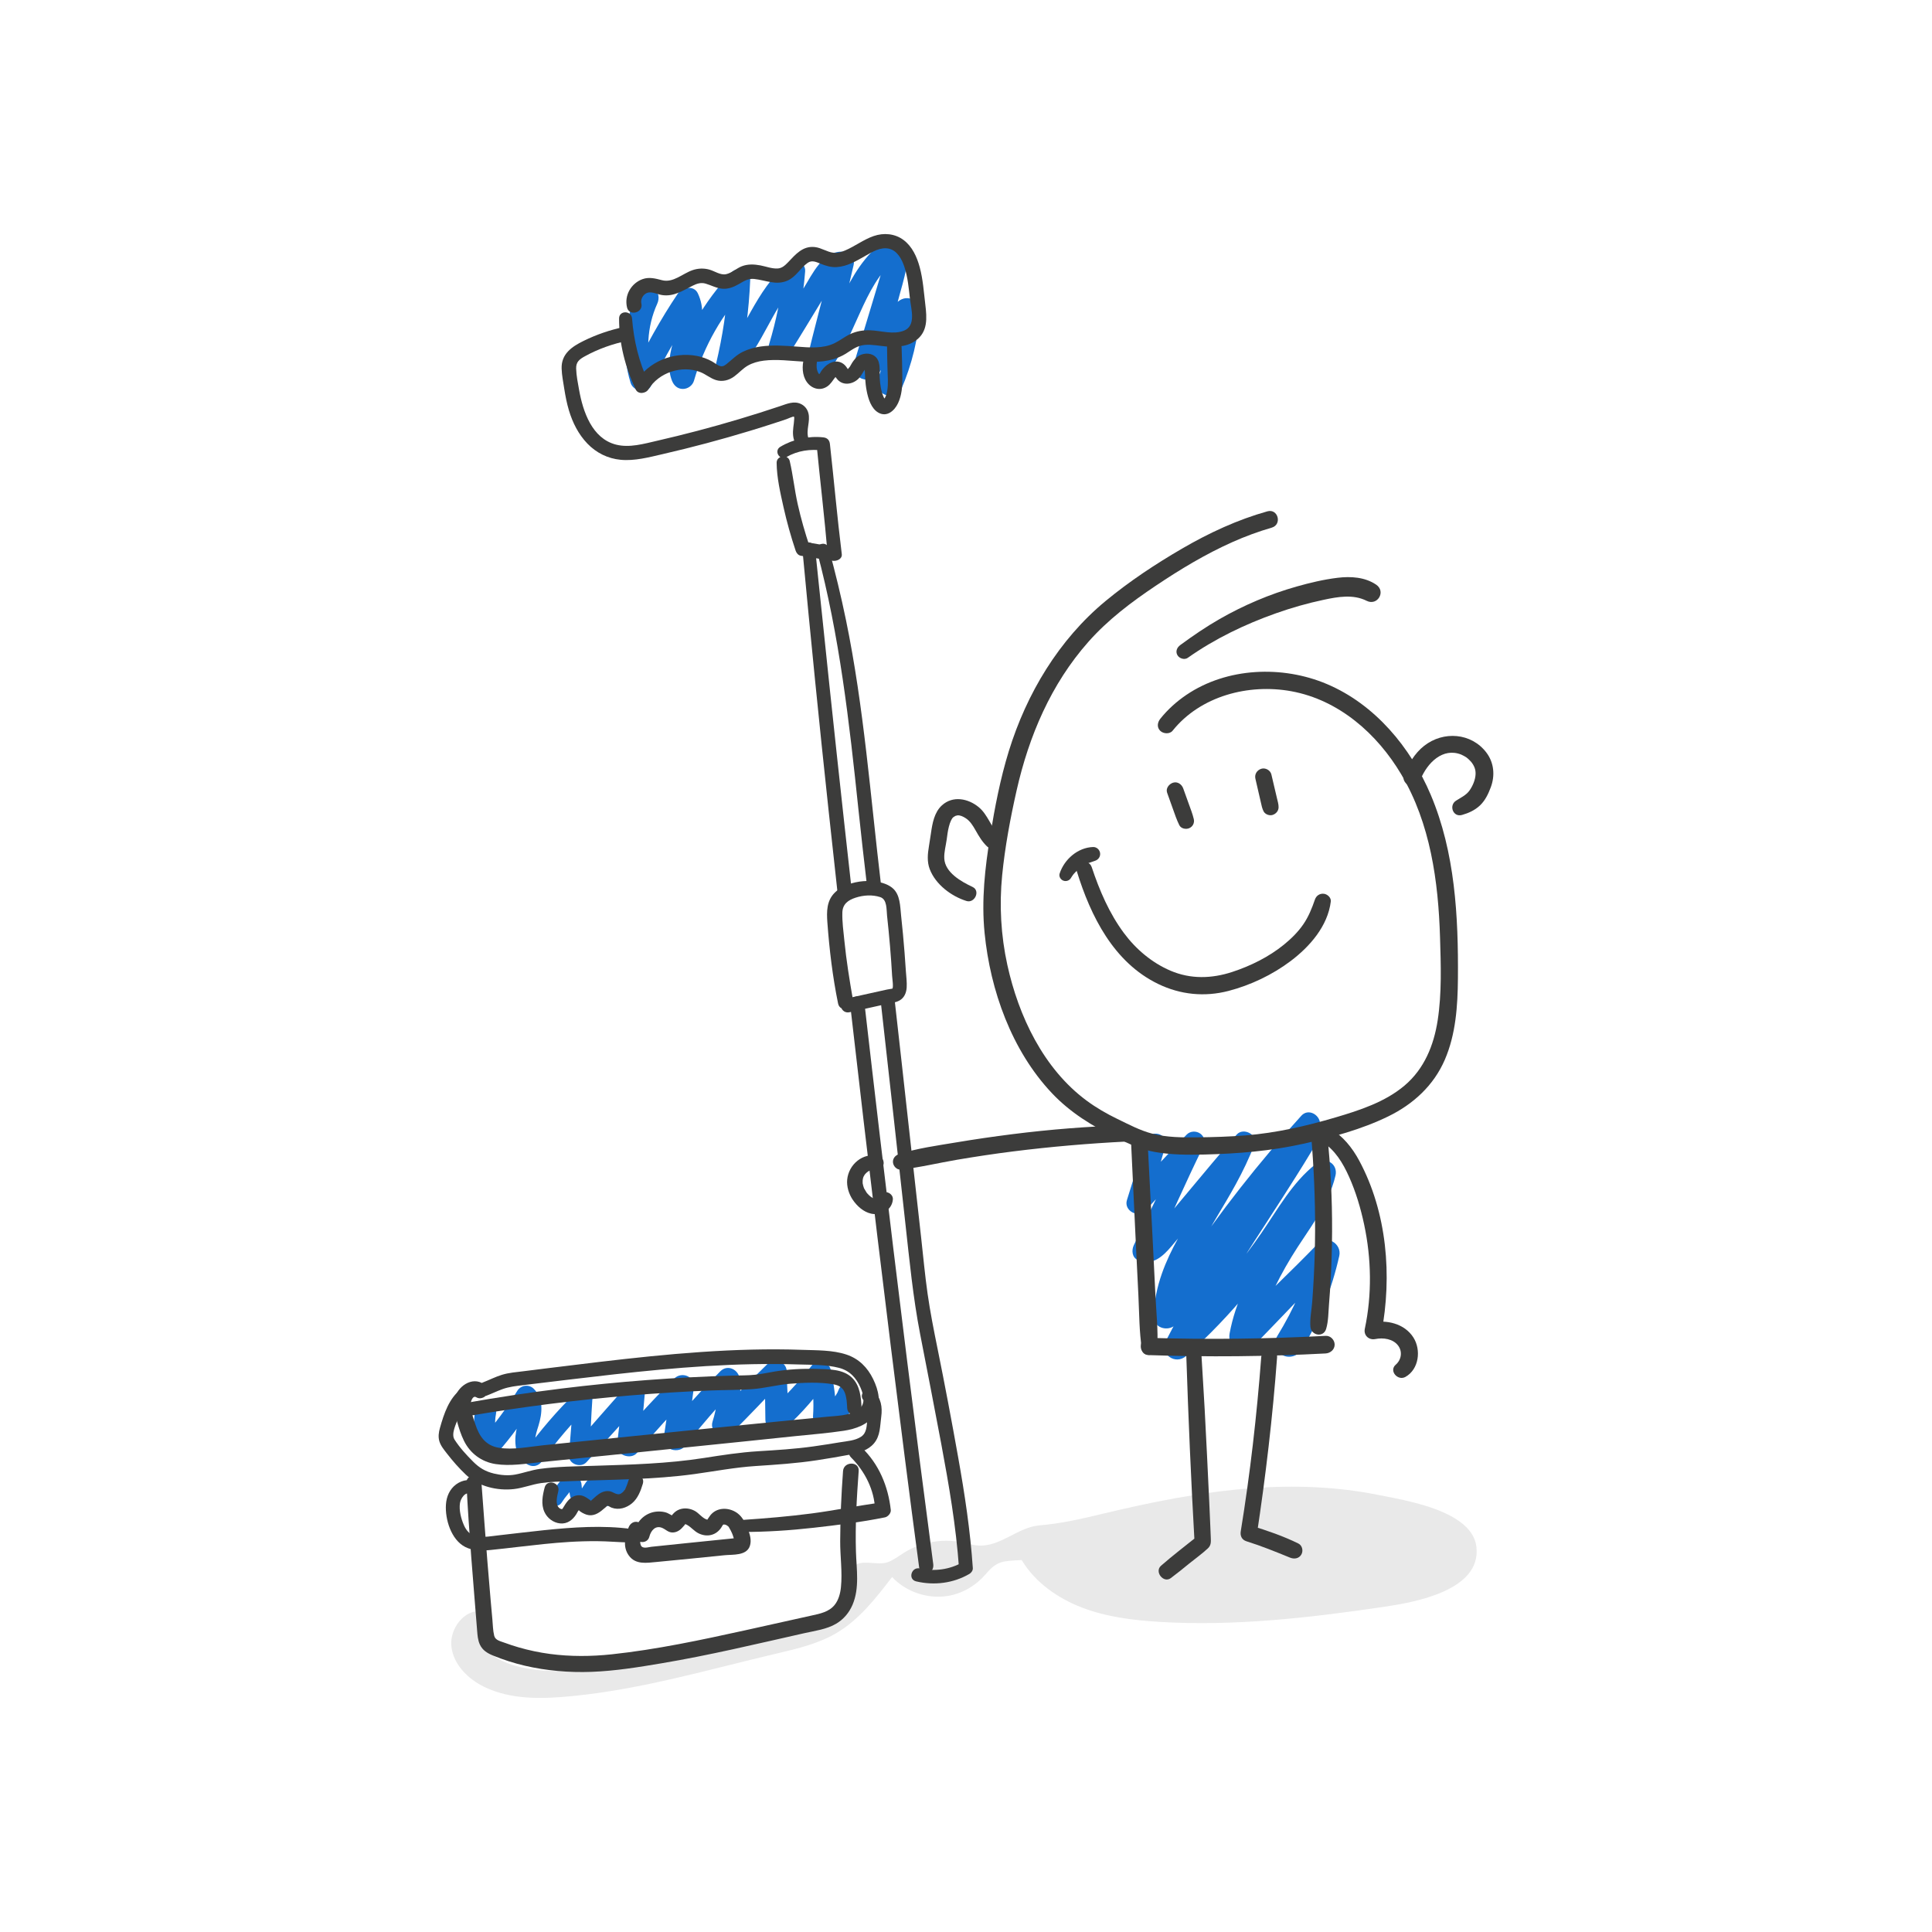 <?xml version="1.0" encoding="utf-8"?>
<!-- Generator: Adobe Illustrator 25.4.1, SVG Export Plug-In . SVG Version: 6.00 Build 0)  -->
<svg version="1.1" id="레이어_1" xmlns="http://www.w3.org/2000/svg" xmlns:xlink="http://www.w3.org/1999/xlink" x="0px"
	 y="0px" viewBox="0 0 1500 1500" style="enable-background:new 0 0 1500 1500;" xml:space="preserve">
<style type="text/css">
	.st0{fill:#146ece;}
	.st1{fill:#E9E9E9;}
	.st2{fill:#3C3C3B;}
</style>
<g>
	<g>
		<path class="st0" d="M494.62,227c-9.95,22.13-12.29,46.97-5,70.28c2.04,6.54,12.74,9.14,16.02,1.97
			c10.03-21.93,22.59-42.87,36.16-62.77c-5.15,0.05-10.3,0.1-15.46,0.15c-0.47-1.01,0.62,1.85,0.72,2.24
			c0.15,0.59,0.28,1.19,0.39,1.8c-0.07-0.82-0.06-0.69,0.03,0.4c0.09,1.23,0.08,2.47,0.02,3.7c-0.02,0.38-0.33,3.36-0.2,2.45
			c-0.78,5.25-2.46,10.36-3.93,15.45c-3.05,10.56-5.86,22.28-1.64,32.94c1.45,3.65,4.29,6.37,8.44,6.37c3.88,0,7.56-2.68,8.64-6.43
			c7.78-27.05,21.91-51.77,41.16-72.31c-4.87-1.95-9.74-3.91-14.61-5.86c-0.92,22.02-4.32,43.64-9.41,65.06
			c-2.01,8.45,8.53,14.66,14.8,8.31c11.06-11.22,18.55-25.05,26.01-38.76c7.05-12.96,14.27-26.1,25.91-35.5
			c-4.75-1.91-9.5-3.81-14.25-5.72c-1.86,19.19-5.72,38.07-11.31,56.51c-2.98,9.83,11.03,14.66,16.17,6.53
			c7.61-12.05,14.95-24.28,22.38-36.45c3.71-6.08,7.37-12.2,11.14-18.25c1.16-1.86,2.31-3.69,3.84-5.26
			c0.9-0.92,1.37-1.39,2.34-1.82c-0.14,0.06,0.71,0.05,1.4,0.11c-2.7-3.5-5.4-7-8.1-10.5c-6.92,27.1-14.27,54.13-20.72,81.35
			c-0.93,3.93,0.6,8.09,4.19,10.11c3.27,1.84,8.59,1.55,11.1-1.53c11.89-14.55,19.07-31.62,26.75-48.59
			c7.01-15.48,15.09-31.94,28.05-41.59c-2.93,0.03-5.87,0.06-8.8,0.08c1.63,0.89-0.08-0.6-0.43-0.78c0.2,0.93,0.26,1.13,0.18,0.6
			c-0.05-0.4-0.06-0.32-0.03,0.22c0.02,0.63-0.01,1.26-0.06,1.89c-0.03,0.35-0.22,1.4-0.5,2.51c-0.47,1.85-1.07,3.66-1.62,5.49
			c-2.36,7.84-4.71,15.67-7.07,23.51c-4.71,15.67-9.44,31.34-14.2,47c-1.5,4.92,1.36,10.29,6.05,12.1
			c5.18,2.01,9.93-0.07,13.14-4.35c10.53-14.06,20.42-28.65,30.6-42.96c-6.46-1.68-12.92-3.36-19.38-5.05
			c-1.14,18.34-5.56,36.1-12.24,53.19c-1.79,4.58,1.58,9.98,5.81,11.61c4.17,1.61,10.61,0.44,12.62-4.18
			c8.37-19.31,13.2-39.59,14.63-60.6c0.31-4.51-3.4-8.74-7.6-9.85c-4.7-1.24-9.07,1.03-11.78,4.8
			c-10.26,14.27-20.88,28.34-30.79,42.86c6.4,2.58,12.8,5.16,19.19,7.75c4.64-18.18,9.34-36.34,14.04-54.5
			c2.11-8.14,4.83-16.36,6.17-24.67c1.32-8.18,0.07-17.11-7.88-21.47c-2.5-1.37-6.37-1.71-8.8,0.08
			c-15.57,11.5-25.24,27.63-33.28,44.92c-7.51,16.14-14.67,34.42-25.7,47.44c5.1,2.86,10.2,5.72,15.29,8.58
			c6.95-27.1,13.02-54.45,19.5-81.67c1.33-5.59-2.56-10.14-8.1-10.5c-15.77-1.03-23.94,17.61-30.9,28.69
			c-8.6,13.68-17.32,27.3-25.72,41.11c5.39,2.18,10.78,4.35,16.17,6.53c5.68-19.9,9.3-40.35,10.95-60.97
			c0.63-7.91-9.29-9.86-14.25-5.72c-11.98,10.01-20.29,23.25-27.87,36.72c-7.32,13.02-14.22,26.38-24.78,36.83
			c4.93,2.77,9.87,5.54,14.8,8.31c5.53-22.74,8.44-46.16,9.45-69.52c0.32-7.38-9.67-11.11-14.61-5.86
			c-21.23,22.58-37,49.93-46.11,79.55c5.69-0.02,11.38-0.04,17.08-0.06c-0.45-1.19-0.84-2.38-1.12-3.62
			c-0.14-0.6-0.27-1.22-0.35-1.84c0.12,0.95,0.03-0.12,0.02-0.47c-0.05-1.42-0.03-2.82,0.08-4.24c0.09-1.16,0.25-2.21,0.31-2.53
			c1-5.43,2.74-10.69,4.28-15.98c3.41-11.67,5.16-23.3-0.25-34.65c-3.06-6.43-12.11-4.83-15.46,0.15
			c-13.55,20.12-25.07,41.24-35.84,62.95c5.34,0.66,10.68,1.31,16.02,1.97c-5.18-18.66-4.3-39.18,3.76-56.93
			c2-4.41,1.3-9.58-3.25-12.14C503.19,221.49,496.63,222.55,494.62,227L494.62,227z"/>
	</g>
	<g>
		<path class="st0" d="M369.17,1093.61c-2.29,11.46-0.96,22.43,3.76,33.09c2.1,4.74,9.84,5.12,13.02,1.52
			c11.12-12.58,21.01-26.21,29.57-40.66c-4.2,0.58-8.39,1.15-12.59,1.73c0.9,0.85,1.45,1.69,1.61,2.6c0.33,1.95,0.05,4.09-0.31,6.02
			c-0.85,4.54-2.69,8.81-3.5,13.36c-1.71,9.64-0.44,21.37,9.5,26.08c3.99,1.89,8.02,0.74,10.57-2.83
			c11.07-15.49,23.46-29.95,36.96-43.36c-4.24-1.7-8.48-3.4-12.72-5.11c-0.86,14.59-2.19,29.15-3.33,43.71
			c-0.54,6.9,9.17,10.33,13.62,5.47c14.36-15.67,28.56-31.49,42.8-47.27c-4.83-1.94-9.66-3.88-14.49-5.82
			c-1.43,13.26-3.08,26.49-4.59,39.74c-0.88,7.71,10.64,11.84,15.45,6.2c13.4-15.72,27.23-31.07,41.74-45.76
			c-5.06-2.03-10.12-4.06-15.18-6.09c-1.6,12.74-3.55,25.45-5.47,38.14c-0.63,4.15,0.4,8.19,4.31,10.39
			c3.33,1.87,8.87,1.62,11.41-1.57c12.79-16.09,26.21-31.61,40.43-46.45c-5.02-2.02-10.05-4.03-15.07-6.05
			c1.25,11.22-0.01,22.24-3.44,32.98c-2.84,8.88,9.12,14.73,15.27,8.57c13.52-13.53,26.78-27.4,39.81-41.42
			c-4.96-1.99-9.92-3.98-14.88-5.97c0.66,12.47,0.56,25.02,0.81,37.5c0.17,8.2,9.79,11.43,15.58,6.26
			c12.95-11.55,24.3-24.87,34.19-39.11c-5.16-0.63-10.32-1.27-15.47-1.9c2.96,10.29,3.43,21.2,2.69,31.83
			c-0.42,6.01,5.87,9.38,11.02,8.31c12.99-2.7,22.6-13.73,23.62-26.84c0.69-8.81-12.16-9.36-14.75-1.9c-1.07,3.09-3.11,5.92-5.27,8
			c-2.29,2.2-4.94,3.41-8.06,4.14c3.67,2.77,7.35,5.54,11.02,8.31c0.53-12.32-1.25-24.24-3.92-36.23
			c-1.29-5.78-10.26-8.53-14.15-3.59c-10.3,13.07-21.68,25.12-33.83,36.49c5.19,2.09,10.39,4.17,15.58,6.26
			c-0.56-12.48-1.48-25.01-1.64-37.5c-0.1-7.59-9.51-11.23-14.88-5.97c-13.68,13.37-27.22,26.98-40.41,40.83
			c5.09,2.86,10.18,5.71,15.27,8.57c3.58-12.22,4.65-24.92,3.48-37.58c-0.68-7.33-9.36-11.79-15.07-6.05
			c-14.47,14.54-28.3,29.74-41.25,45.65c5.35,2.15,10.71,4.3,16.06,6.45c1.49-13.51,2.94-27.05,4.78-40.51
			c0.46-3.38-2.56-6.88-5.45-8c-3.3-1.28-7.16-0.65-9.73,1.9c-14.67,14.55-28.76,29.66-41.97,45.55c5.15,2.07,10.3,4.14,15.45,6.2
			c1.17-13.25,2.21-26.51,3.47-39.74c0.69-7.28-9.87-11.06-14.49-5.82c-14.05,15.96-28.15,31.89-42.08,47.97
			c4.54,1.82,9.08,3.65,13.62,5.47c0.73-14.57,1.27-29.16,2.27-43.71c0.46-6.68-8.4-9.32-12.72-5.11
			c-14.56,14.2-27.8,29.64-39.76,46.08c3.52-0.94,7.05-1.89,10.57-2.83c-1.37-0.66-1.09-0.56-1.78-1.25c0.76,0.76-0.32-1.24,0-0.07
			c-0.62-2.25-0.76-2.6-0.7-4.95c0.1-3.75,1.38-7.24,2.52-10.99c3-9.8,4.24-21.11-3.82-28.89c-3.71-3.59-9.94-2.61-12.59,1.73
			c-8.04,13.18-17.21,25.53-27.43,37.09c4.34,0.51,8.68,1.01,13.02,1.52c-2.81-6.35-3.51-13.82-2.15-20.61
			c0.87-4.34-1.24-8.74-5.74-9.92C375.38,1086.81,370.05,1089.24,369.17,1093.61L369.17,1093.61z"/>
	</g>
	<g>
		<path class="st0" d="M436.04,1166.64c1.5-2.32,3.11-4.55,4.93-6.63c0.99-1.13,3.59-4.98,4.58-5.12c-0.92,0-1.83,0.01-2.75,0.01
			c-1.19-1.5-1.54-1.62-1.06-0.35c0.09,0.32,0.14,0.65,0.16,0.98c0.13,0.88,0.13,1.78,0.22,2.67c0.22,2.02,0.52,3.91,1.38,5.76
			c1.8,3.87,5.96,6.2,10.2,4.88c4.21-1.31,7.63-4.71,10.28-8.08c0.48-0.61,1.12-1.43,2.11-2.42c1.3-1.3-0.04,0.28-0.34,0
			c-3.31-0.46-4.97-1.86-4.98-4.21c0.01,0.31,0,0.62-0.03,0.92c-0.05,0.54-0.03,0.42,0.05-0.36c-0.11,0.5-0.2,1.01-0.25,1.53
			c-0.15,0.93-0.29,1.85-0.28,2.8c0.04,2.12,0.61,4.18,1.71,5.99c3.66,5.99,11.61,5.3,16.39,1.26c2.45-2.07,4.35-4.94,5.84-7.77
			c0.6-1.13,1.16-2.25,1.89-3.3c-0.98,1.41,0.1,0.05,0.4-0.27c1.14-1.21,2.09-2.41,2.43-4.09c0.77-3.82-1.07-7.24-4.88-8.43
			c-6.56-2.06-11.67,4.86-14.6,9.68c-0.51,0.83-1.01,1.66-1.58,2.45c1.24-1.71-0.39,0.24-0.42,0.29c0.44-0.98,7.77,2.39,8.05,2.79
			c-0.16-0.7-0.19-0.77-0.1-0.2c0.05,0.48,0.07,0.51,0.05,0.07c0.1-0.44,0.04-1.03,0.04-1.5c-0.01-1.42-0.13-2.95-0.54-4.32
			c-1.07-3.62-3.88-6.36-7.62-6.96c-3.67-0.59-7.19,0.95-9.91,3.35c-1.98,1.75-3.39,4.11-4.82,6.31c-1.04,1.6-2.73,4.57-4.32,5.28
			c0.9-0.24,1.8-0.48,2.7-0.72c-0.22,0-0.44,0-0.66,0c0.85,0.22,1.69,0.44,2.54,0.66c-1.16-0.53-1.14-6.72-1.49-8.04
			c-1.11-4.24-4.43-7.72-9.16-6.59c-3.72,0.89-6.72,4.23-8.95,7.14c-2.31,3.01-4.34,6.2-6.11,9.56
			C424.02,1167.53,432.5,1172.1,436.04,1166.64L436.04,1166.64z"/>
	</g>
	<path class="st1" d="M1097.82,1166.57c22.29,5.73,46.4,15.54,48.48,34.63c3.68,33.66-47.82,42.79-71.4,46.28
		c-57.9,8.56-116.44,15.29-174.86,11.73c-20.3-1.24-40.75-3.77-59.76-11.01c-19-7.24-36.59-19.58-47.08-37
		c-14.53,0.9-18.76,0.29-27.77,10.84c-7.52,8.8-17.88,15.08-29.36,17.01c-15.7,2.64-32.55-3.04-43.46-14.64
		c-12.49,16.29-25.43,32.98-43.1,43.43c-14.02,8.29-30.15,12.12-46.01,15.84c-53.08,12.45-104.89,27.87-159.41,33.18
		c-23.02,2.24-47.31,2.97-68.11-7.16c-12.57-6.13-23.81-17.22-25.49-31.11c-1.68-13.88,9.82-29.22,23.72-27.77
		c-6.19,8.59-3.88,21.27,3.03,29.29c6.91,8.02,17.34,12.14,27.67,14.43c24.21,5.36,49.43,2.23,73.91-1.74
		c48.48-7.85,96.44-18.86,143.49-32.94c15.37-4.6,33.05-12.04,36.38-27.74c1.27-6,0.27-13.82,6.22-17.41
		c5.95-3.59,17.52,0.94,24.81-1.99c4.46-1.8,8.3-4.82,12.4-7.35c13.23-8.17,29.63-11.04,44.86-7.86c4.27,0.89,8.48,2.24,12.84,2.46
		c17.22,0.86,30.36-14.23,47.19-15.67c16.37-1.39,31.41-4.77,47.63-8.67c38.66-9.29,77.79-17.29,117.52-20.21
		c32.45-2.39,65.35-1.27,97.31,5.11C1076.72,1161.99,1087.06,1163.8,1097.82,1166.57z"/>
	<g>
		<path class="st0" d="M889.47,885.68c-4.95,15.35-9.82,30.71-14.54,46.12c-2.5,8.18,8.65,14.21,14.38,8.07
			c14.7-15.74,29.24-31.68,43.55-47.77c-4.26-3.17-8.52-6.34-12.78-9.51c-12.57,28.38-26.47,56.21-39.81,84.24
			c-1.81,3.81-1.42,9.44,3.06,11.43c11.38,5.05,19.55-2.83,26.49-10.99c7-8.24,13.86-16.6,20.78-24.91
			c13.85-16.63,27.79-33.19,41.22-50.16c-4.58-2.57-9.17-5.14-13.75-7.72c-14.02,37.11-42.7,66.65-55.95,104.24
			c-3.74,10.61-6.13,21.93-6.45,33.19c-0.29,10.08,13.54,12.84,18.46,4.81c24.95-40.71,52.6-79.72,82.4-117.03
			c8.54-10.68,17.03-21.38,25.9-31.8c-4.84-1.94-9.68-3.89-14.52-5.83c0.66,5.77-2.6,10.36-5.59,15.04
			c-3.5,5.48-7.05,10.92-10.64,16.33c-7.3,11.03-14.71,21.99-22.14,32.94c-14.71,21.7-29.34,43.42-42.8,65.93
			c-7.57,12.67-14.79,25.55-21.5,38.69c-5.24,10.26,7.3,19.25,15.76,11.73c17.61-15.64,33.91-32.79,48.92-50.94
			c15.11-18.28,28.32-37.72,41.34-57.5c6.73-10.22,13.93-19.73,23.29-27.72c-5.16-2.9-10.33-5.79-15.49-8.69
			c-2.8,11.36-9.12,21.23-15.7,30.76c-6.72,9.73-13.57,19.33-19.84,29.36c-12.86,20.57-24.39,43.09-28.82,67.14
			c-0.88,4.77,0.56,9.56,5,12.06c4.15,2.33,9.89,1.62,13.24-1.82c21.43-21.95,42.38-44.49,64.3-65.94
			c-5.58-3.13-11.16-6.26-16.74-9.39c-6.12,24.11-15.86,46.19-28.87,67.35c-3.06,4.98-1.11,11.79,3.92,14.62
			c5.19,2.92,11.9,0.99,14.98-4.01c13.75-22.35,23.54-47.31,29.28-72.89c2.12-9.46-9.62-16.75-16.74-9.39
			c-21.33,22.05-43.75,43.14-65.57,64.7c6.08,3.41,12.16,6.83,18.24,10.24c4.8-23.67,14.49-44.25,26.96-64.81
			c12.31-20.29,28.8-39.68,34.21-63.29c0.91-3.99-0.59-8.18-4.25-10.24c-3.84-2.16-7.98-1.02-11.24,1.54
			c-18.08,14.25-29.32,34.97-42.17,53.61c-13.15,19.08-27.78,37.08-43.77,53.86c-9.17,9.62-18.78,18.78-28.69,27.64
			c5.25,3.91,10.51,7.82,15.76,11.73c24.27-47.94,55.27-92.09,83.8-137.5c4.03-6.42,8.07-12.84,11.94-19.36
			c3.92-6.62,7.25-13.9,6.61-21.78c-0.55-6.84-9.23-11.64-14.52-5.83c-33.13,36.4-63.38,75.02-90.83,115.88
			c-7.74,11.52-15.25,23.19-22.54,34.99c6.15,1.6,12.31,3.21,18.46,4.81c0.52-17.97,6.43-35.11,14.73-51.3
			c8.99-17.53,19.9-33.99,29.33-51.28c5.4-9.91,10.37-20.15,14.38-30.71c2.93-7.71-8.59-13.59-13.75-7.72
			c-12.69,14.43-24.96,29.22-37.27,43.97c-6.01,7.19-12.01,14.39-18.02,21.58c-3.08,3.69-6.15,7.39-9.21,11.1
			c-1.29,1.57-2.56,3.25-4.1,4.58c-1.54,1.32-1.64,0.65,0.4,1.53c1.02,3.81,2.04,7.62,3.06,11.43
			c12.94-28.23,25.37-56.78,39.07-84.65c1.76-3.58,1.31-7.8-2.09-10.25c-3.18-2.3-7.85-2.2-10.69,0.74
			c-14.93,15.51-29.68,31.25-44.22,47.12c4.79,2.69,9.59,5.38,14.38,8.07c4.56-15.45,8.96-30.94,13.29-46.45
			C907.56,879.84,892.53,876.2,889.47,885.68L889.47,885.68z"/>
	</g>
	<g>
		<path class="st2" d="M497.97,235.73c-0.67-2.89,0.71-5.99,3.16-7.66c3.86-2.62,8.75,0.37,12.85,1.01
			c9.07,1.41,16.17-3.46,23.91-7.32c3.23-1.61,6.38-2.6,9.94-1.56c4.41,1.29,8.33,3.55,12.99,3.96c4.65,0.41,8.94-1.36,12.89-3.64
			c3.95-2.28,7.12-4.45,11.86-3.94c8.87,0.95,16.99,5.19,25.83,1.28c6.79-3,9.85-9.69,15.67-13.78c3.29-2.31,6.57-0.72,9.97,0.65
			c4.09,1.64,8.16,2.93,12.62,2.64c8.11-0.53,15.21-4.74,22.1-8.67c5.49-3.12,11.92-7.16,18.51-5.6c6.47,1.54,9.94,8.24,11.87,14.04
			c2.72,8.17,3.4,16.8,4.4,25.3c0.91,7.79,4.83,20.41-4.65,24.25c-8.28,3.35-17.77,0.05-26.26-0.26c-5.38-0.19-10.61,0.66-15.5,2.94
			c-4.26,1.98-7.93,5-12.15,7.06c-9.01,4.4-19.66,3.4-29.33,2.67c-9.42-0.71-18.75-1.39-28.16-0.06c-4.8,0.68-9.41,1.99-13.78,4.1
			c-4.81,2.32-8.28,6.02-12.38,9.3c-1.46,1.17-2.88,2.25-4.81,1.87c-2.36-0.47-4.59-2.54-6.67-3.69c-3.7-2.05-7.81-3.55-11.97-4.32
			c-18.16-3.36-37.66,4.45-47.33,20.44c3.3-0.03,6.6-0.06,9.91-0.1c-7.43-15.52-11.41-32.27-12.74-49.38
			c-0.49-6.28-10.05-6.43-10.07-0.01c-0.06,19.11,4.76,37.91,12.89,55.13c1.89,4.01,7.87,3.22,9.91-0.1
			c8.03-13.11,25.86-18.98,40.19-13.42c4.28,1.66,7.79,4.84,12.21,6.22c5,1.56,10.08,0.21,14.22-2.82c3.64-2.67,6.6-6.15,10.54-8.4
			c3.76-2.14,8.07-3.31,12.35-3.85c20.47-2.57,41.99,6,61.36-4.08c4.37-2.27,8.24-5.74,12.97-7.28c5.38-1.76,11.37-0.73,16.85-0.07
			c9.01,1.1,18.99,1.43,26.76-4.11c9.6-6.85,8.77-17.56,7.51-28.01c-1.16-9.66-1.8-19.58-4.35-29c-2.16-7.98-5.8-16.11-12.6-21.16
			c-6.72-5-15.37-5.73-23.18-3.02c-7.89,2.74-14.49,7.92-22.12,11.17c-2.81,1.2-5.99,2.16-9.09,1.79c-5-0.6-9.28-3.81-14.33-4.41
			c-9.47-1.13-15.08,5.7-20.95,11.86c-2.32,2.43-4.68,4.62-8.19,4.77c-4.48,0.2-8.9-1.59-13.25-2.41c-4.83-0.9-9.73-1.13-14.38,0.66
			c-4.17,1.61-7.93,5.27-12.3,6.18c-4.27,0.89-8.79-2.37-12.77-3.52c-4.37-1.26-8.99-1.09-13.28,0.4
			c-7.75,2.68-14.99,10.02-23.63,7.78c-5.09-1.32-9.96-2.67-15.12-0.83c-4.24,1.51-7.9,4.63-10.13,8.55c-2.36,4.16-3,8.8-1.93,13.43
			C488.46,245.8,499.61,242.81,497.97,235.73L497.97,235.73z"/>
	</g>
	<g>
		<path class="st2" d="M484.51,253.88c-10.86,2.24-21.38,5.86-31.34,10.75c-9.22,4.53-17.49,10.14-17.12,21.55
			c0.17,5.17,1.22,10.44,2.02,15.54c0.9,5.7,1.99,11.39,3.65,16.93c2.86,9.52,7.39,18.54,14.32,25.75
			c6.91,7.19,15.86,11.64,25.8,12.58c10.93,1.04,21.97-1.94,32.53-4.37c22.88-5.26,45.58-11.31,68.05-18.14
			c6.29-1.91,12.56-3.88,18.81-5.92c3.13-1.02,6.25-2.05,9.36-3.1c1.1-0.37,4.96-2.23,5.84-1.97c0.01,0-0.56-1.53,0.08,0.19
			c0.24,0.64,0.1,1.35,0.07,2.14c-0.08,1.99-0.42,3.97-0.65,5.95c-0.53,4.46-0.44,8.65,1.76,12.68c2.83,5.2,11.89,1.65,9.97-4.14
			c-2.11-6.36,1.68-13.13-0.04-19.61c-0.86-3.24-3.01-5.8-6.05-7.16c-5.33-2.39-10.73,0.06-15.86,1.78
			c-21.15,7.09-42.53,13.48-64.11,19.16c-10.44,2.75-20.93,5.34-31.46,7.75c-10.23,2.35-21.48,5.66-31.96,2.96
			c-18.59-4.79-25.58-25.7-28.57-42.42c-0.97-5.41-2.13-11.08-2.29-16.58c-0.15-5.24,2.59-7.26,6.85-9.6
			c10.4-5.72,21.6-9.64,33.21-12.06C494.48,263.06,491.59,252.42,484.51,253.88L484.51,253.88z"/>
	</g>
	<g>
		<path class="st2" d="M610.54,354.88c8.84-5.08,18.52-6.38,28.54-5.12c-1.71-1.7-3.41-3.39-5.12-5.09
			c2.75,28.53,6.21,57,8.61,85.56c2.33-1.73,4.65-3.46,6.98-5.19c-8.25-1.53-16.52-2.92-24.79-4.28c1.32,1.3,2.64,2.6,3.95,3.89
			c-3.66-10.88-6.82-21.92-9.34-33.12c-2.51-11.11-3.64-22.5-6.22-33.57c-1.3-5.59-10.23-4.36-10.17,1.33
			c0.11,11.51,2.84,23.28,5.34,34.48c2.55,11.43,5.72,22.7,9.42,33.8c0.59,1.77,1.98,3.56,3.95,3.89
			c8.29,1.38,16.58,2.74,24.89,3.95c2.96,0.43,7.46-1.33,6.98-5.19c-3.54-28.46-6.03-57.06-9.22-85.56
			c-0.34-3.01-2.08-4.75-5.12-5.09c-11.43-1.26-23.56,1.44-33.4,7.34C600.6,350.07,605.3,357.89,610.54,354.88L610.54,354.88z"/>
	</g>
	<g>
		<path class="st2" d="M659.96,779.1c6.9,60.4,13.98,120.77,21.26,181.13c6.85,56.83,13.88,113.63,21.13,170.4
			c3.69,28.9,7.45,57.79,11.32,86.66c0.4,3.01,4.26,4.56,6.87,3.86c3.21-0.86,4.42-3.76,4.03-6.78
			c-6.97-52.64-13.73-105.31-20.3-158c-7.3-58.54-14.38-117.1-21.29-175.69c-3.99-33.85-7.93-67.71-11.8-101.58
			c-0.34-2.99-2.29-5.5-5.54-5.5C662.96,773.61,659.61,776.09,659.96,779.1L659.96,779.1z"/>
	</g>
	<g>
		<path class="st2" d="M622.9,425.76c6.35,67.9,13.11,135.75,20.42,203.56c2.25,20.85,4.52,41.7,6.82,62.54
			c0.33,3.01,2.29,5.45,5.53,5.49c2.68,0.03,6.01-2.49,5.67-5.48c-7.91-70.78-15.57-141.6-22.89-212.44
			c-1.85-17.89-3.82-35.76-5.6-53.66C632.24,419.54,622.32,419.53,622.9,425.76L622.9,425.76z"/>
	</g>
	<g>
		<path class="st2" d="M683.6,775.77c6.57,57.96,12.88,115.95,19.31,173.93c3.2,28.81,5.96,57.61,11.48,86.09
			c5.49,28.3,11.05,56.59,16.34,84.93c5.98,32.03,11.55,64.22,13.84,96.75c0.89-1.5,1.78-3,2.68-4.51
			c-9.94,5.72-21.92,7.28-33.07,4.78c-6.55-1.47-9.55,8.45-2.86,10.04c13.97,3.31,28.85,1.47,41.3-5.79c1.5-0.87,2.8-2.7,2.68-4.51
			c-1.94-28.77-6.25-57.29-11.31-85.66c-5.06-28.37-10.39-56.72-16.12-84.97c-2.87-14.13-5.68-28.28-7.71-42.56
			c-2.04-14.35-3.36-28.81-4.96-43.21c-3.23-28.99-6.46-57.98-9.69-86.97c-3.65-32.78-7.24-65.56-10.97-98.33
			c-0.33-2.94-2.23-5.33-5.4-5.37C686.53,770.39,683.27,772.85,683.6,775.77L683.6,775.77z"/>
	</g>
	<g>
		<path class="st2" d="M634.26,427.85c17.55,65.61,25.12,132.84,32.18,200.2c2.06,19.65,4.31,39.29,6.61,58.91
			c0.35,2.94,2.23,5.34,5.41,5.38c2.61,0.03,5.91-2.44,5.56-5.37c-8.2-68.64-13.22-137.73-27.2-205.54
			c-3.88-18.81-8.4-37.48-13.5-56.01C641.75,419.73,632.73,422.13,634.26,427.85L634.26,427.85z"/>
	</g>
	<g>
		<path class="st2" d="M377.58,1083.66c4.24-1.61,8.34-3.62,12.61-5.16c5.18-1.86,10.51-2.41,15.94-3.08
			c11.62-1.44,23.24-2.82,34.86-4.21c23.81-2.84,47.63-5.62,71.51-7.81c23.84-2.18,47.74-3.78,71.68-4.25
			c11.95-0.23,23.91-0.18,35.86,0.21c10.3,0.33,21.33,0.03,31.37,2.64c8.32,2.15,13.43,7.78,16.77,15.52
			c2.67,6.18,4.09,13.58-2.57,17.54c-6.86,4.08-15.78,4.16-23.48,4.89c-12.01,1.14-24.02,2.31-36.02,3.5
			c-48.04,4.76-96.07,9.66-144.1,14.55c-13.45,1.37-26.9,2.74-40.35,4.11c-11.07,1.13-23.32,3.77-34.43,1.92
			c-10.39-1.73-15.27-9.12-18.3-18.59c-1.54-4.83-3.81-10.52-3.48-15.66c0.13-1.97,1.67-6.62,4.33-4.94
			c2.68,1.69,6.54,0.46,8.1-2.17c1.77-2.98,0.44-6.04-2.12-7.91c-9.22-6.72-21.18,2.1-22.84,11.77c-1.02,5.95,0.49,11.83,2.07,17.55
			c1.36,4.92,2.93,9.8,5.17,14.41c4.81,9.89,13.7,16.53,24.59,18.2c11.45,1.75,23.15-0.27,34.56-1.43
			c52.84-5.36,105.69-10.62,158.51-16.12c13.21-1.38,26.42-2.75,39.63-4.13c12.55-1.31,25.22-2.28,37.69-4.17
			c9.01-1.37,18.62-4.63,23.93-12.54c5.69-8.47,2.98-19.12-1.16-27.61c-4.39-9.02-11.12-15.81-20.74-19.01
			c-10.72-3.57-22.96-3.26-34.12-3.66c-26.3-0.93-52.64-0.11-78.89,1.68c-26.32,1.8-52.56,4.6-78.75,7.69
			c-13.03,1.54-26.05,3.15-39.08,4.75c-6.46,0.8-12.92,1.6-19.38,2.42c-5.82,0.74-11.83,1.14-17.45,2.9
			c-5.04,1.58-9.77,4.02-14.69,5.91c-2.72,1.05-4.68,3.51-3.89,6.56C371.61,1082.55,374.89,1084.68,377.58,1083.66L377.58,1083.66z"
			/>
	</g>
	<g>
		<path class="st2" d="M358.19,1078.31c-9.6,7.25-13.5,19.29-16.65,30.46c-0.93,3.3-1.41,6.73-0.46,10.08
			c1.04,3.63,3.59,6.67,5.86,9.6c4.53,5.84,9.39,11.41,14.76,16.49c9.64,9.13,24.36,12.66,37.41,11.15
			c7.13-0.83,13.81-3.59,20.93-4.62c7.45-1.08,15.03-1.2,22.54-1.5c32.27-1.28,64.66-1.1,96.71-5.53
			c15.76-2.18,31.36-5.17,47.26-6.21c16-1.05,31.82-2.08,47.68-4.5c8.69-1.33,17.38-2.79,26.01-4.43c6.62-1.26,13.71-3.28,18.25-8.6
			c5.06-5.92,4.71-13.41,5.69-20.68c1.04-7.65-0.15-14.54-5.8-20.17c-4.8-4.78-12.69,2.85-7.63,7.55c4.48,4.15,3.13,9.24,2.6,14.72
			c-0.47,4.84-0.3,10.35-4.8,13.34c-4.61,3.06-11,3.43-16.31,4.31c-6.95,1.15-13.91,2.26-20.9,3.24
			c-14.14,1.97-28.32,2.84-42.56,3.71c-14.18,0.87-28.16,3.04-42.18,5.24c-28.38,4.45-56.94,5.18-85.59,6.09
			c-13.9,0.44-28,0.51-41.8,2.38c-6.63,0.9-12.77,3.24-19.29,4.43c-5.38,0.98-11.13,0.46-16.42-0.8c-6.68-1.6-11.3-4.39-16.14-9.22
			c-5.23-5.22-10.45-10.89-14.45-17.12c-2.83-4.4,1.08-11.87,2.73-16.39c1.72-4.71,4-10.45,8.15-13.58
			c2.36-1.79,3.73-4.73,2.05-7.53C364.45,1077.87,360.59,1076.5,358.19,1078.31L358.19,1078.31z"/>
	</g>
	<g>
		<path class="st2" d="M654.54,1142.07c-1.35,18.13-2.15,36.31-2.22,54.5c-0.05,11.89,1.8,23.96,0.58,35.81
			c-0.5,4.82-1.85,9.94-4.96,13.76c-4.39,5.38-11.29,6.73-17.73,8.14c-17.24,3.78-34.45,7.7-51.69,11.49
			c-34.21,7.52-68.7,14.91-103.56,18.64c-15.92,1.7-32.14,1.82-48.03-0.3c-8.19-1.09-16.31-2.81-24.25-5.1
			c-3.76-1.09-7.48-2.31-11.15-3.67c-3.04-1.13-6.96-1.84-7.82-5.32c-1.02-4.09-1.04-8.55-1.43-12.74c-0.46-5-0.91-10.01-1.35-15.01
			c-0.88-10.01-1.72-20.02-2.52-30.04c-1.62-20.27-3.08-40.56-4.6-60.84c-0.55-7.32-12.04-7.38-11.67-0.01
			c1.88,38.23,5.28,76.32,8.29,114.46c0.3,3.81,0.54,7.61,2.2,11.12c2.09,4.43,5.92,6.67,10.28,8.45
			c7.96,3.25,16.15,5.87,24.52,7.83c16.88,3.94,34.36,5.41,51.67,4.79c18.37-0.66,36.71-3.64,54.81-6.7
			c18.55-3.13,37-6.88,55.38-10.9c18.4-4.02,36.74-8.28,55.11-12.42c8.25-1.86,17.41-2.99,24.81-7.37
			c5.77-3.42,10.1-8.59,12.71-14.72c5.53-12.99,3.06-27.47,2.64-41.11c-0.64-20.86,0.59-41.92,2.12-62.72
			C667.25,1134.38,655.1,1134.49,654.54,1142.07L654.54,1142.07z"/>
	</g>
	<g>
		<path class="st2" d="M370.9,1150.81c-5.49-2.78-11.69-2.02-16.65,1.57c-5.15,3.74-7.63,9.55-8.03,15.8
			c-0.74,11.44,4.07,27.26,14.91,32.85c6.16,3.18,13.17,3.03,19.88,2.36c7.34-0.73,14.66-1.61,21.99-2.45
			c12.9-1.49,25.81-2.98,38.78-3.77c7.27-0.44,14.56-0.66,21.85-0.61c8.42,0.05,16.8,0.87,25.2,1c5.87,0.09,7.77-9.57,1.53-10.43
			c-22.3-3.07-45.64-1.39-67.93,0.9c-11.73,1.21-23.44,2.67-35.17,3.98c-5.51,0.61-11.52,1.8-17.04,0.84
			c-5.03-0.88-8.12-4.27-10.09-8.8c-2.17-4.99-3.86-11.59-3.01-17.04c0.54-3.47,4.02-9.32,8.39-7.15
			C371.5,1162.83,377.03,1153.92,370.9,1150.81L370.9,1150.81z"/>
	</g>
	<g>
		<path class="st2" d="M576.31,1189.42c18.5,0,36.91-1.19,55.29-3.26c18.51-2.09,37.19-4.4,55.46-8.08c2.3-0.46,4.82-3.25,4.55-5.74
			c-2.03-18.42-9.26-35.87-22.91-48.76c-5.15-4.86-13.12,2.77-8,7.91c10.83,10.87,18.22,25.32,18.72,40.83
			c1.52-1.91,3.03-3.83,4.55-5.74c-17.92,2.4-35.66,6.07-53.6,8.43c-17.91,2.36-35.93,3.84-53.95,5.06
			C570.41,1180.47,570.07,1189.42,576.31,1189.42L576.31,1189.42z"/>
	</g>
	<g>
		<path class="st2" d="M363.95,1099.33c41.61-7.09,83.54-12.41,125.61-15.92c20.8-1.74,41.65-3.02,62.51-3.85
			c10.38-0.41,20.83-0.3,31.19-0.97c10.1-0.65,19.92-3.41,30-4.23c10.97-0.89,22.85-1.47,33.75,0.41c4.01,0.69,7.19,2.37,8.79,6.27
			c1.56,3.81,1.75,8.17,1.95,12.22c0.35,7.02,11.33,7.03,11.13,0.01c-0.25-8.29-1.16-17.67-7.53-23.75
			c-6.98-6.66-18.01-6.4-27.02-6.69c-11.17-0.35-22.38,0.25-33.4,2.11c-4.92,0.83-9.82,1.89-14.79,2.42
			c-5.58,0.59-11.25,0.48-16.85,0.64c-44.58,1.28-89.12,4.61-133.39,10.07c-24.97,3.08-49.85,6.86-74.63,11.24
			C354.54,1090.51,357.29,1100.47,363.95,1099.33L363.95,1099.33z"/>
	</g>
	<g>
		<path class="st2" d="M983.99,397c-23.17,6.49-45.11,16.68-65.89,28.74c-20.78,12.06-41.16,25.54-59.7,40.86
			c-36.33,30.03-61.4,71.93-75.19,116.68c-6.6,21.43-10.84,43.5-14.42,65.61c-4.07,25.17-6.89,49.96-4.36,75.47
			c4.43,44.63,21.01,91.19,52.18,124.26c14.29,15.17,31.56,25.74,50.17,34.76c9.48,4.59,19.08,9.07,29.52,10.95
			c12.76,2.3,25.93,2.36,38.85,2.04c25.83-0.64,51.25-2.67,76.52-8.31c22.43-5.01,45.45-11.19,66.19-21.31
			c19.37-9.46,35.26-23.98,43.89-43.97c8.56-19.81,10.01-41.82,10.18-63.14c0.38-48.06-2.15-97.82-21.14-142.63
			c-15.57-36.72-43.25-70.11-80.59-85.92c-34.56-14.63-77.55-12.95-109.11,8.42c-7.65,5.18-14.47,11.34-20.24,18.55
			c-2.24,2.8-2.82,6.65-0.01,9.37c2.38,2.31,7.31,2.72,9.57-0.11c21.58-26.96,59-36.71,92.15-30.65
			c36.92,6.75,66.65,32.99,85.39,64.56c22.63,38.12,28.78,83.05,30.1,126.67c0.64,21.23,1.42,43.17-1.83,64.23
			c-3,19.45-10.38,37.67-25.67,50.64c-15.11,12.82-34.88,19.24-53.57,24.76c-22.82,6.74-46.2,12.09-69.97,13.99
			c-12.4,0.99-24.93,1.38-37.36,1.51c-11.6,0.13-23.66,0.09-34.96-2.84c-9.5-2.46-18.23-7.13-27.02-11.38
			c-8.44-4.08-16.64-8.81-24.18-14.41c-33.34-24.75-52.65-65.46-61.37-105.18c-5.02-22.86-6.34-46.45-4.03-69.74
			c2.18-21.94,6.31-44.06,11.16-65.56c9.58-42.46,26.75-82.84,55.86-115.7c15.18-17.14,33.35-30.81,52.29-43.5
			c18.94-12.69,38.55-24.53,59.4-33.83c9.93-4.43,20.14-8.2,30.58-11.23C995.63,407.24,992.3,394.68,983.99,397L983.99,397z"/>
	</g>
	<g>
		<path class="st2" d="M775.69,648.1c-6.54-6.17-8.7-15.55-15.79-21.41c-8.23-6.79-20.11-9.13-28.57-1.44
			c-5.97,5.43-7.44,14.01-8.53,21.59c-0.59,4.12-0.9,6.19-1.58,10.2c-1,5.92-1.57,12.03,0.62,17.76
			c4.53,11.88,16.7,21.03,28.54,24.73c6.35,1.98,11.03-7.94,4.71-10.91c-8.71-4.09-21.5-11.2-21.96-22.22
			c-0.21-4.87,1.2-9.74,1.87-14.54c0.5-3.6,0.8-6.46,1.72-10.08c0.43-1.67,1.07-3.64,1.59-4.63c0.83-1.58,0.87-1.85,2.23-3
			c-0.67,0.56,1.18-0.7,1.48-0.83c-0.97,0.41,1.21-0.25,1.28-0.26c2.19-0.23,4.37,0.89,6.16,1.99c3.73,2.28,5.92,6.02,8.03,9.72
			c2.55,4.49,5.14,8.9,8.94,12.48C772.4,662.9,781.81,653.86,775.69,648.1L775.69,648.1z"/>
	</g>
	<g>
		<path class="st2" d="M878.01,883.66c1.27,27.31,2.52,54.63,3.86,81.94c0.66,13.42,1.32,26.83,1.98,40.25
			c0.68,13.89,0.61,28.08,2.74,41.83c1.07,6.91,11.57,4.78,11.92-1.56c0.74-13.32-0.77-26.93-1.43-40.25
			c-0.68-13.66-1.36-27.31-2.03-40.97c-1.34-27.08-2.77-54.15-4.19-81.22C890.43,875.56,877.64,875.59,878.01,883.66L878.01,883.66z
			"/>
	</g>
	<g>
		<path class="st2" d="M1017.88,880.46c2.14,24.89,3.25,49.9,3.16,74.88c-0.05,12.38-0.4,24.76-1.06,37.12
			c-0.33,6.18-0.72,12.36-1.19,18.53c-0.47,6.22-1.93,13-1.37,19.2c0.6,6.72,10.1,8.49,12.19,1.57c1.82-6.02,1.72-13.09,2.24-19.34
			c0.52-6.41,0.97-12.82,1.31-19.24c0.66-12.36,1.02-24.74,1.07-37.12c0.1-25.26-1.15-50.48-3.82-75.6
			c-0.35-3.34-2.57-6.13-6.18-6.14C1021.16,874.33,1017.59,877.09,1017.88,880.46L1017.88,880.46z"/>
	</g>
	<g>
		<path class="st2" d="M892.19,1052.11c45.66,1.57,91.34,1.14,136.96-1.29c3.71-0.2,7.03-2.93,7.07-6.83
			c0.04-3.6-3.17-7.04-6.89-6.84c-45.6,2.42-91.32,2.94-136.96,1.56C883.61,1038.44,883.38,1051.8,892.19,1052.11L892.19,1052.11z"
			/>
	</g>
	<g>
		<path class="st2" d="M874.86,873.6c-29.71,0.91-59.34,3.24-88.83,6.97c-14.65,1.85-29.27,3.97-43.84,6.42
			c-14.69,2.47-30.12,4.52-44.32,9.11c-2.88,0.93-4.98,3.55-4.54,6.66c0.39,2.76,2.96,5.61,6.03,5.28
			c14.58-1.56,29.06-5.13,43.52-7.58c14.51-2.47,29.06-4.66,43.67-6.5c29.26-3.68,58.68-6.2,88.13-7.68
			C882.89,885.85,883.25,873.34,874.86,873.6L874.86,873.6z"/>
	</g>
	<g>
		<path class="st2" d="M681.9,897.44c-11.95-2.83-23.01,6.66-24.14,18.4c-0.52,5.41,1.31,11.23,4.33,15.68
			c3.32,4.89,8.32,9.44,14.24,10.75c7.73,1.71,16.26-2.66,16.9-11.09c0.22-2.84-2.32-5.22-4.95-5.56c-2.81-0.36-5.55,1.33-6.37,4.1
			c-0.2,0.62-0.17,0.59,0.08-0.08c-0.16,0.26-0.31,0.52-0.47,0.78c0.13-0.15,0.26-0.31,0.39-0.46c-0.2,0.23-0.42,0.45-0.65,0.66
			c0.94-0.98-0.13-0.02-0.51,0.22c-0.42,0.2-0.28,0.15,0.41-0.16c-0.3,0.1-0.6,0.19-0.91,0.25c0.75-0.07,0.9-0.09,0.44-0.06
			c-0.26,0.02-0.52,0.02-0.78,0.01c-0.7-0.05-0.72-0.04-0.06,0.02c-0.35-0.07-0.7-0.16-1.05-0.26c-1.12-0.24,0.49,0.38-0.6-0.23
			c-0.48-0.27-0.97-0.51-1.44-0.8c-0.31-0.2-0.62-0.4-0.92-0.61c0.49,0.36,0.46,0.33-0.08-0.1c-0.39-0.35-0.78-0.68-1.16-1.04
			c-0.44-0.42-0.86-0.86-1.26-1.32c-0.17-0.19-0.34-0.39-0.51-0.6c0.41,0.52,0.41,0.51,0-0.04c-0.67-1.03-1.27-2.06-1.87-3.13
			c-0.62-1.11,0.24,0.87-0.21-0.45c-0.19-0.57-0.39-1.13-0.55-1.72c-0.16-0.58-0.28-1.16-0.39-1.75c-0.31-1.56-0.02,1.12-0.04-0.46
			c-0.01-0.6-0.04-1.19-0.01-1.79c0.01-0.3,0.33-2.02,0.05-0.77c0.11-0.48,0.21-0.95,0.35-1.42c0.09-0.3,0.19-0.6,0.31-0.89
			c-0.3,0.66-0.31,0.69-0.03,0.09c0.23-0.41,0.44-0.84,0.7-1.24c0.17-0.27,0.35-0.53,0.53-0.79c-0.41,0.5-0.48,0.59-0.21,0.26
			c0.71-0.76,1.4-1.49,2.2-2.15c-1.16,0.97,0.44-0.24,0.71-0.4c0.4-0.24,0.82-0.44,1.24-0.65c-1.3,0.68-0.11,0.06,0.27-0.06
			c0.36-0.11,2.25-0.36,0.7-0.26c0.46-0.03,0.92-0.06,1.38-0.05c0.31,0.01,0.62,0.03,0.92,0.06c-0.72-0.09-0.75-0.07-0.1,0.05
			c2.92,0.64,6.4-0.91,7.14-4.02C686.63,901.41,685.01,898.17,681.9,897.44L681.9,897.44z"/>
	</g>
	<g>
		<path class="st2" d="M659.61,785.89c9.25-2.06,18.5-4.11,27.74-6.17c3.59-0.8,7.83-1.15,11.09-2.98c3.69-2.08,5.24-6.01,5.5-10.05
			c0.27-4.15-0.35-8.48-0.62-12.63c-0.32-4.79-0.65-9.59-1.02-14.38c-0.75-9.58-1.64-19.15-2.68-28.7
			c-0.79-7.22-0.59-16.39-6.67-21.49c-5.81-4.87-15.49-5.94-22.76-5.34c-7.84,0.65-16.67,3.37-22.32,9.14
			c-6.12,6.25-6.1,14.63-5.51,22.79c1.54,21.09,4.08,42.3,8.32,63.03c1.51,7.41,12.79,4.23,11.51-3.08
			c-2.66-15.19-5.1-30.37-6.63-45.72c-0.72-7.19-1.77-14.59-1.56-21.83c0.19-6.53,4.43-9.63,10.3-11.54
			c6.09-1.98,12.92-2.43,19.08-0.44c5.51,1.78,4.8,9.73,5.33,14.48c1.7,15.52,3.05,31.08,3.92,46.67c0.11,1.88,1.21,9.09,0.17,9.92
			c0.04-0.03-3.56,0.59-4.1,0.7c-2.08,0.46-4.16,0.92-6.24,1.38c-8.56,1.9-17.11,3.79-25.67,5.69
			C649.76,776.9,652.61,787.45,659.61,785.89L659.61,785.89z"/>
	</g>
	<g>
		<path class="st2" d="M624.21,278.08c-1.61,6-1.54,13.23,2.18,18.49c3.78,5.35,10.57,7.26,16.11,3.31
			c2.47-1.76,3.87-4.23,5.67-6.59c0.57-0.75,2.63-1.82,0.84-1.77c-1.53,0.05-0.85-0.42-0.61,0.52c0.17,0.65,0.8,1.31,1.2,1.85
			c4.08,5.54,11.42,4.91,16.26,0.75c2.29-1.97,3.55-4.68,5.19-7.15c0.21-0.31,1.47-1.56,1.5-1.79c0.09-0.67-0.78-1.67-1.14-1.3
			c-0.41,0.43,0.07,4.15,0.09,4.83c0.04,1.51,0.1,3.02,0.2,4.52c0.21,3.29,0.58,6.6,1.21,9.84c1.17,5.97,3.44,13.63,9.11,16.82
			c6.62,3.72,12.49-1.57,15.23-7.38c2.9-6.17,3.38-13,3.32-19.73c-0.07-7.96-0.29-15.91-0.57-23.87c-0.25-7.15-11.38-7.13-11.3-0.01
			c0.07,6,0.18,11.99,0.37,17.99c0.16,5.17,0.63,10.55-0.18,15.69c-0.32,2.03-0.89,4.09-1.89,5.89c-0.66,1.19-2.35,2.23-0.4,2.03
			c2.47-0.25,0.78,0.14,0.69-0.48c-0.07-0.5-0.9-1.5-1.14-2.04c-2.15-4.73-2.86-10.17-3.17-15.31c-0.29-4.88,0.91-11.32-2.47-15.34
			c-3.39-4.02-9.29-4.12-13.66-1.65c-2.21,1.25-3.84,3.3-5.21,5.4c-0.66,1.02-1.21,2.11-1.84,3.15c-0.41,0.68-1.45,1.54-1.73,2.17
			c0.15-0.34-0.58,0.46-0.6,0.26c-0.04-0.27,1.33,0.36,1.28,0.4c0.13-0.12-1.38-2.31-1.61-2.63c-1.74-2.44-4.31-4.1-7.36-4.25
			c-5.54-0.26-10.66,4.37-13.11,9.04c-0.49,0.94-1.01,0.77-0.36,0.95c-0.52-0.15-1.07-1.25-1.24-1.59
			c-1.23-2.43-1.25-5.77-0.78-8.39C635.48,274.23,625.94,271.62,624.21,278.08L624.21,278.08z"/>
	</g>
	<g>
		<path class="st2" d="M922.2,510.73c20.97-14.81,44.42-26.08,68.58-34.62c12.11-4.28,24.51-7.8,37.07-10.46
			c10.91-2.31,22.79-4.43,33.21,0.82c8.35,4.21,15.21-7.19,7.43-12.51c-8.71-5.95-19.84-6.6-30.03-5.36
			c-10.72,1.31-21.3,3.83-31.68,6.76c-20.87,5.89-41.08,14.49-59.89,25.26c-10.61,6.07-20.73,13-30.57,20.23
			c-2.51,1.84-3.87,4.96-2.14,7.88C915.68,511.27,919.64,512.54,922.2,510.73L922.2,510.73z"/>
	</g>
	<g>
		<path class="st2" d="M974.69,604.59c0.94,4.06,1.87,8.13,2.81,12.19c0.46,1.99,0.92,3.99,1.38,5.98c0.56,2.43,1.02,4.98,2.18,7.2
			c1.21,2.31,4.52,3.54,6.97,2.76c2.61-0.82,4.59-3.06,4.66-5.88c0.06-2.36-0.74-4.91-1.28-7.2c-0.49-2.07-0.97-4.14-1.46-6.2
			c-0.95-4.06-1.91-8.12-2.86-12.18c-0.77-3.26-4.64-5.39-7.82-4.39C975.91,597.93,973.89,601.1,974.69,604.59L974.69,604.59z"/>
	</g>
	<g>
		<path class="st2" d="M906.14,615.44c1.44,4.04,2.89,8.07,4.33,12.11c1.58,4.41,3.05,8.86,5.12,13.07
			c1.34,2.72,5.07,3.47,7.64,2.41c2.8-1.16,4.33-4.09,3.63-7.08c-0.96-4.09-2.53-8.02-3.95-11.97c-1.42-3.96-2.85-7.92-4.27-11.88
			c-1.14-3.16-4.42-5.51-7.88-4.42C907.7,608.63,904.93,612.05,906.14,615.44L906.14,615.44z"/>
	</g>
	<g>
		<path class="st2" d="M836,676.34c10.78,34.99,28.67,70.92,63.22,87.61c17.29,8.36,36.03,10.23,54.64,5.39
			c17.1-4.45,34.08-12.54,48.2-23.19c14.83-11.18,28.79-27.09,31.17-46.19c0.38-3.04-2.63-5.73-5.38-6.04
			c-3.17-0.36-5.88,1.44-6.93,4.45c-2.39,6.9-4.93,13.32-9.11,19.38c-4.11,5.96-9.37,11.12-14.98,15.68
			c-11.67,9.49-25.8,16.48-40.04,21.16c-16.02,5.26-32.43,5.75-48.11-0.98c-14.36-6.17-26.71-16.61-36-29.1
			c-11.45-15.39-19.05-33.17-25.07-51.27C845.23,666.1,833.76,669.07,836,676.34L836,676.34z"/>
	</g>
	<g>
		<path class="st2" d="M831.44,681.72c0.59-0.99,1.24-1.94,1.94-2.87c0.56-0.74-0.55,0.66-0.14,0.18c0.17-0.2,0.33-0.4,0.5-0.6
			c0.37-0.43,0.76-0.85,1.16-1.26c0.76-0.79,1.54-1.57,2.36-2.29c0.43-0.38,0.88-0.75,1.32-1.12c0.2-0.17,0.42-0.32,0.61-0.49
			c-1.23,1.14-0.56,0.43-0.19,0.16c1.8-1.29,3.74-2.29,5.73-3.23c1.09-0.51-1.46,0.54-0.33,0.13c0.25-0.09,0.49-0.19,0.73-0.27
			c0.54-0.19,1.1-0.35,1.64-0.55c1.08-0.4,2.16-0.79,3.27-1.13c2.63-0.8,4.43-3.22,4.08-6c-0.33-2.64-2.67-4.84-5.42-4.75
			c-11.9,0.37-22.35,9.53-25.99,20.56c-0.74,2.24,0.67,4.66,2.75,5.5C827.64,684.57,830.23,683.76,831.44,681.72L831.44,681.72z"/>
	</g>
	<g>
		<path class="st2" d="M1102.8,605.36c5.34-13.15,17.4-25.21,31.73-19.49c0.9,0.36,3.35,1.71,3.91,2.12
			c1.29,0.93,3.29,2.91,3.83,3.59c2.44,3.12,3.46,5.88,3.37,9.33c-0.11,4.41-2.28,9.47-4.85,13.01c-2.55,3.52-6.8,5.43-10.37,7.75
			c-5.7,3.69-2.26,13.04,4.67,11.06c5.19-1.48,9.95-3.63,13.93-7.37c4.04-3.79,6.5-8.98,8.41-14.09c3.42-9.1,2.56-19.1-3.39-26.96
			c-11.71-15.44-33.44-16.95-48.34-5.25c-7.45,5.85-12.29,14.24-15.72,22.93c-1.31,3.32,1.43,7.14,4.61,7.98
			C1098.35,610.97,1101.45,608.69,1102.8,605.36L1102.8,605.36z"/>
	</g>
	<g>
		<path class="st2" d="M488.07,1185.8c-2.83,7.12-4.72,15.21,0.17,21.94c5.29,7.27,13.85,5.67,21.66,4.96
			c17.54-1.61,35.06-3.47,52.58-5.22c6.49-0.65,17.09,0.54,19.7-7.18c1.49-4.41,0.02-9.26-1.68-13.39
			c-1.81-4.41-3.91-9.03-7.82-11.97c-5.53-4.15-13.75-5.01-19.29-0.4c-1.38,1.15-2.41,2.53-3.37,4.05
			c-0.08,0.12-1.23,1.71-0.87,1.56c0.78-0.33,0.15-0.22-0.3-0.36c-3.57-1.06-6.22-5.06-9.53-6.8c-3.63-1.91-7.88-2.48-11.76-1.08
			c-1.92,0.69-3.53,1.85-4.9,3.37c-0.45,0.5-1.05,1.12-1.37,1.72c-0.97,1.78-1.13,0.28,0.45,0.45c1.03,0.27,2.06,0.54,3.09,0.81
			c-3.14-1.3-5.45-3.56-8.95-4.29c-3.75-0.78-7.61-0.56-11.2,0.82c-6.9,2.66-12.07,9.29-12.07,16.8c0.01,6.52,9.93,7.91,11.55,1.49
			c1.19-4.71,4.77-9.16,10.15-6.74c2.87,1.29,4.53,3.54,8.01,3.47c3.22-0.06,5.82-1.86,7.83-4.23c0.52-0.61,2.3-2.33,1.51-2.19
			c0.74-0.14,1.66,0.45,2.22,0.79c2.98,1.79,5.19,4.63,8.34,6.22c6.82,3.45,14.16,1.59,18.11-4.93c0.9-1.48,0.87-2.15,2.63-1.76
			c1.12,0.25,1.62,0.82,2.5,1.4c1.17,0.77-0.52-0.83-0.06-0.14c0.24,0.36,0.48,0.71,0.7,1.08c0.85,1.38,1.84,3.34,2.31,4.48
			c0.44,1.06,0.81,2.15,1.13,3.25c0.25,0.88,0.52,2.15,0.51,2.05c0.25,1.54-0.39,1.62,0.53,0.02c0.44-0.77,1.95-1.93,2-1.8
			c-0.02-0.06-3.05,0.31-2.84,0.29c-4.26,0.43-8.53,0.87-12.79,1.3c-8.05,0.82-16.11,1.64-24.16,2.46c-9,0.92-18.01,1.81-27,2.8
			c-2.73,0.3-7.08,1.96-8.33-1.36c-1.27-3.4,0.77-7.61,1.95-10.75c1.11-2.96-1.23-6.32-4.09-7.07
			C492.04,1180.84,489.25,1182.85,488.07,1185.8L488.07,1185.8z"/>
	</g>
	<g>
		<path class="st2" d="M422.85,1154.91c-1.61,6.23-2.93,12.84-0.17,18.95c2.17,4.81,6.91,8.4,12.2,8.91
			c5.57,0.54,9.72-2.65,12.56-7.15c0.57-0.9,1-1.98,1.68-2.8c1.51-1.86,0.37-0.1,0.05-0.65c0.94,1.59,4.47,3.26,6.21,3.81
			c4.92,1.56,9.28-0.93,12.86-4.11c0.95-0.85,2.59-1.97,3.17-2.8c0.54-0.77,0.65-0.06-0.19-0.32c1.26,0.39,2.42,1.35,3.68,1.82
			c5.5,2.04,11.44,0.23,15.81-3.43c4.52-3.79,6.77-9.72,8.4-15.21c2.11-7.09-8.66-9.61-11.02-2.89c-1.25,3.56-2.36,8.33-5.82,10.44
			c-3.33,2.04-5.93-1.37-9.34-1.76c-3.94-0.45-7.18,1.4-10.09,3.85c-1.2,1.02-2.32,2.13-3.52,3.15c-0.14,0.12-0.8,0.86-0.53,0.43
			c-0.48,0.76-0.84-0.6,0.3,0.16c-3.49-2.33-6.35-4.94-10.88-4.33c-4.85,0.66-7.79,4.36-10.15,8.29c-0.39,0.65-0.8,1.29-1.2,1.93
			c-0.81,0.68-0.89,0.82-0.24,0.42c0,0.18-0.14,0.21-0.4,0.08c-1.1-0.1-2.22-0.88-2.85-1.81c-2.23-3.29-0.66-8.7,0.11-12.2
			C434.96,1150.84,424.6,1148.16,422.85,1154.91L422.85,1154.91z"/>
	</g>
	<g>
		<path class="st2" d="M979.22,1053.65c-3.44,45.3-8.61,90.46-15.91,135.31c-0.57,3.51,0.87,6.58,4.45,7.69
			c11.55,3.6,22.59,8.12,33.78,12.68c3.19,1.3,6.89,0.86,8.8-2.36c1.68-2.83,0.79-7.07-2.3-8.59
			c-11.71-5.76-24.34-10.11-36.81-13.88c1.48,2.56,2.96,5.13,4.45,7.69c6.99-45.97,12.42-92.16,15.85-138.54
			C992.1,1045.86,979.8,1045.98,979.22,1053.65L979.22,1053.65z"/>
	</g>
	<g>
		<path class="st2" d="M921.03,1052.31c1.59,48.38,3.67,96.7,6.41,145.03c0.62-1.45,1.25-2.91,1.87-4.36
			c-9.32,7.49-18.9,14.76-27.9,22.65c-5.3,4.65,1.9,13.84,7.6,9.61c4.87-3.62,9.55-7.46,14.25-11.28c4.8-3.9,9.99-7.56,14.5-11.78
			c2.61-2.43,2.42-5.08,2.28-8.4c-0.13-3.11-0.26-6.22-0.38-9.33c-0.24-5.98-0.52-11.97-0.79-17.95
			c-1.12-24.17-2.28-48.35-3.58-72.52c-0.75-13.89-1.68-27.76-2.47-41.65C932.4,1044.89,920.78,1044.87,921.03,1052.31
			L921.03,1052.31z"/>
	</g>
	<g>
		<path class="st2" d="M1026.38,886.48c10.07,6.14,16.26,16.54,20.98,27.05c5.33,11.87,9.08,24.58,11.78,37.29
			c5.62,26.43,6.13,54.33,0.51,80.81c-1.09,5.13,3.1,9.02,8.14,8.01c6.11-1.23,13.74-0.24,17.73,5.09
			c3.56,4.75,2.44,11.09-1.88,14.82c-5.48,4.73,1.59,12.8,7.51,9.49c10.54-5.88,12.38-20.91,6.2-30.63
			c-6.9-10.86-21.03-14.1-32.96-11.4c2.71,2.67,5.43,5.34,8.14,8.01c8.38-44.44,4.46-93.51-17.23-133.89
			c-5.43-10.11-12.76-19.17-22.7-25.12C1025.93,872.01,1019.62,882.35,1026.38,886.48L1026.38,886.48z"/>
	</g>
</g>
<g>
</g>
<g>
</g>
<g>
</g>
<g>
</g>
<g>
</g>
<g>
</g>
</svg>

